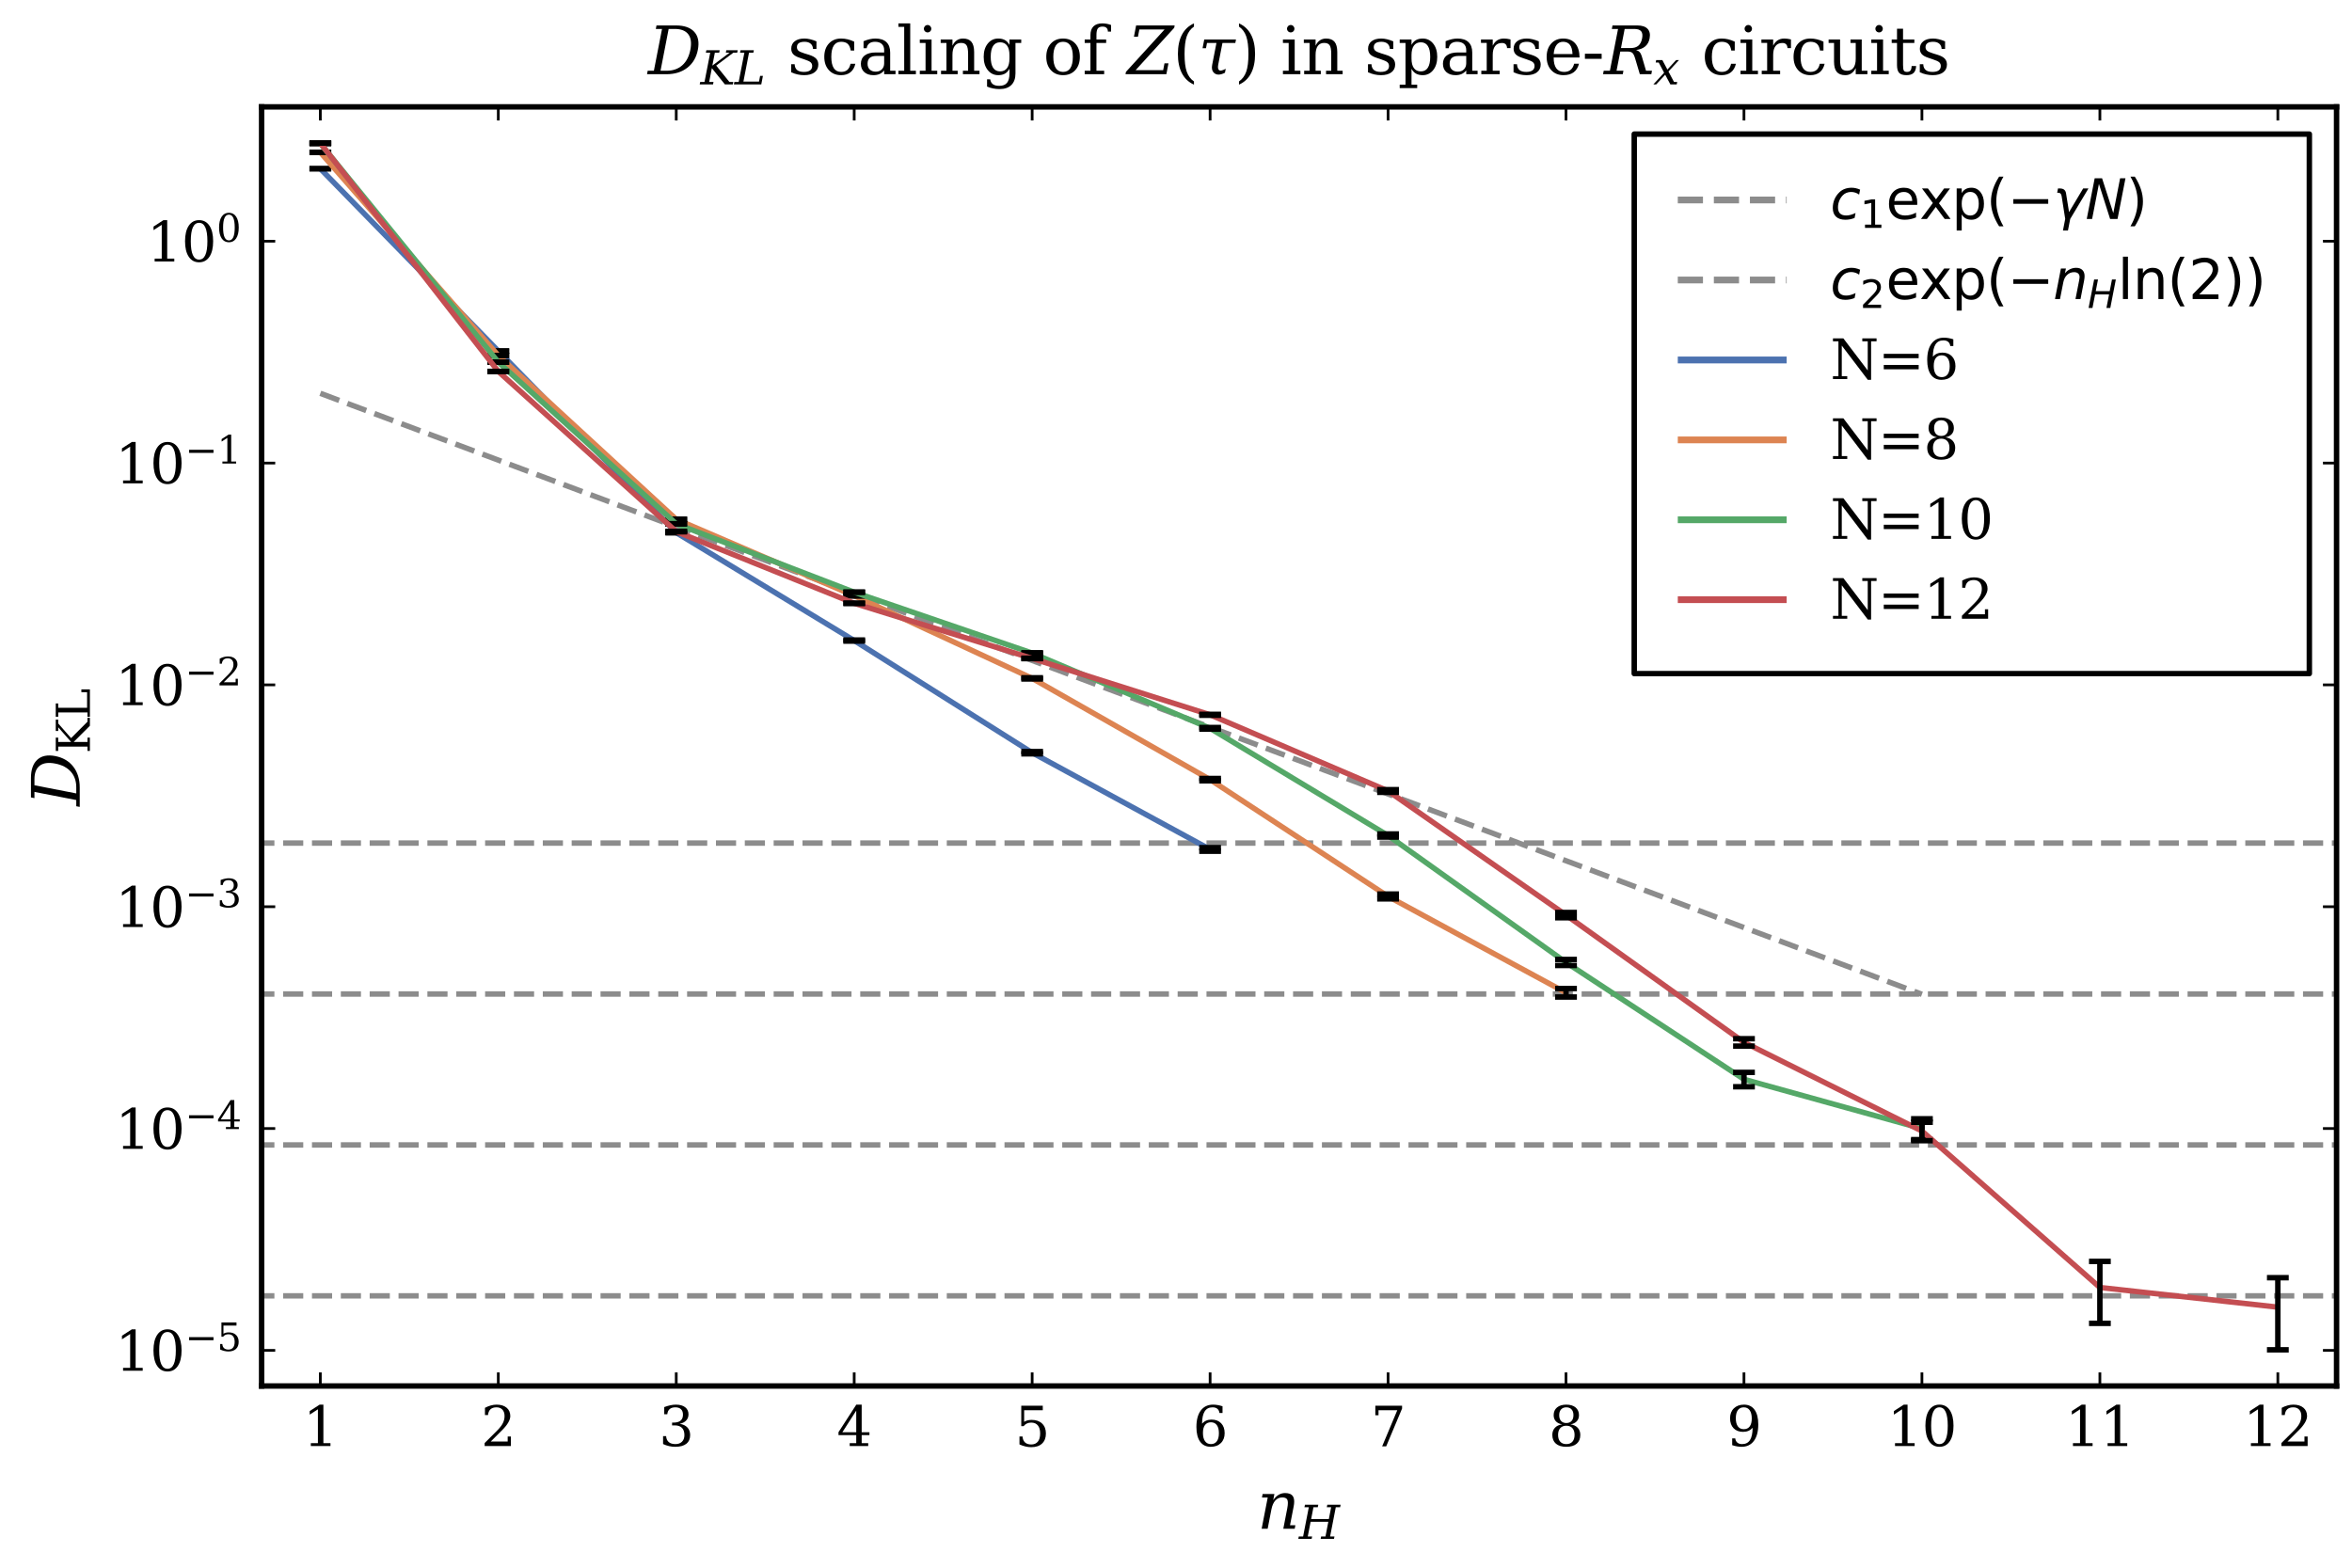 <?xml version="1.0" encoding="utf-8" standalone="no"?>
<!DOCTYPE svg PUBLIC "-//W3C//DTD SVG 1.1//EN"
  "http://www.w3.org/Graphics/SVG/1.1/DTD/svg11.dtd">
<svg xmlns:xlink="http://www.w3.org/1999/xlink" width="432pt" height="288pt" viewBox="0 0 432 288" xmlns="http://www.w3.org/2000/svg" version="1.1">
 <defs>
  <style type="text/css">*{stroke-linejoin: round; stroke-linecap: butt}</style>
 </defs>
 <g id="figure_1">
  <g id="patch_1">
   <path d="M 0 288 
L 432 288 
L 432 0 
L 0 0 
z
" style="fill: #ffffff"/>
  </g>
  <g id="axes_1">
   <g id="patch_2">
    <path d="M 48.051 254.625 
L 429.165 254.625 
L 429.165 19.635 
L 48.051 19.635 
z
" style="fill: #ffffff"/>
   </g>
   <g id="line2d_1">
    <path d="M -1 154.885 
L 433 154.885 
" clip-path="url(#pa122fdf946)" style="fill: none; stroke-dasharray: 3.7,1.6; stroke-dashoffset: 0; stroke: #8c8c8c"/>
   </g>
   <g id="line2d_2">
    <path d="M -1 182.611 
L 433 182.611 
" clip-path="url(#pa122fdf946)" style="fill: none; stroke-dasharray: 3.7,1.6; stroke-dashoffset: 0; stroke: #8c8c8c"/>
   </g>
   <g id="line2d_3">
    <path d="M -1 210.337 
L 433 210.337 
" clip-path="url(#pa122fdf946)" style="fill: none; stroke-dasharray: 3.7,1.6; stroke-dashoffset: 0; stroke: #8c8c8c"/>
   </g>
   <g id="line2d_4">
    <path d="M -1 238.062 
L 433 238.062 
" clip-path="url(#pa122fdf946)" style="fill: none; stroke-dasharray: 3.7,1.6; stroke-dashoffset: 0; stroke: #8c8c8c"/>
   </g>
   <g id="matplotlib.axis_1">
    <g id="xtick_1">
     <g id="line2d_5">
      <defs>
       <path id="mfaafde3a72" d="M 0 0 
L 0 -2.5 
" style="stroke: #000000; stroke-width: 0.5"/>
      </defs>
      <g>
       <use xlink:href="#mfaafde3a72" x="58.837" y="254.625" style="stroke: #000000; stroke-width: 0.5"/>
      </g>
     </g>
     <g id="line2d_6">
      <defs>
       <path id="m73dc2a4237" d="M 0 0 
L 0 2.5 
" style="stroke: #000000; stroke-width: 0.5"/>
      </defs>
      <g>
       <use xlink:href="#m73dc2a4237" x="58.837" y="19.635" style="stroke: #000000; stroke-width: 0.5"/>
      </g>
     </g>
     <g id="text_1">
      <!-- $1$ -->
      <g transform="translate(55.637 265.724) scale(0.1 -0.1)">
       <defs>
        <path id="DejaVuSerif-31" d="M 909 0 
L 909 331 
L 1722 331 
L 1722 4213 
L 781 3603 
L 781 4013 
L 1919 4750 
L 2350 4750 
L 2350 331 
L 3163 331 
L 3163 0 
L 909 0 
z
" transform="scale(0.016)"/>
       </defs>
       <use xlink:href="#DejaVuSerif-31" transform="translate(0 0.781)"/>
      </g>
     </g>
    </g>
    <g id="xtick_2">
     <g id="line2d_7">
      <g>
       <use xlink:href="#mfaafde3a72" x="91.523" y="254.625" style="stroke: #000000; stroke-width: 0.5"/>
      </g>
     </g>
     <g id="line2d_8">
      <g>
       <use xlink:href="#m73dc2a4237" x="91.523" y="19.635" style="stroke: #000000; stroke-width: 0.5"/>
      </g>
     </g>
     <g id="text_2">
      <!-- $2$ -->
      <g transform="translate(88.323 265.724) scale(0.1 -0.1)">
       <defs>
        <path id="DejaVuSerif-32" d="M 819 3553 
L 469 3553 
L 469 4384 
Q 803 4563 1142 4656 
Q 1481 4750 1806 4750 
Q 2534 4750 2956 4397 
Q 3378 4044 3378 3438 
Q 3378 2753 2422 1800 
Q 2347 1728 2309 1691 
L 1131 513 
L 3078 513 
L 3078 1088 
L 3444 1088 
L 3444 0 
L 434 0 
L 434 341 
L 1850 1753 
Q 2319 2222 2519 2614 
Q 2719 3006 2719 3438 
Q 2719 3909 2473 4175 
Q 2228 4441 1797 4441 
Q 1350 4441 1106 4219 
Q 863 3997 819 3553 
z
" transform="scale(0.016)"/>
       </defs>
       <use xlink:href="#DejaVuSerif-32" transform="translate(0 0.781)"/>
      </g>
     </g>
    </g>
    <g id="xtick_3">
     <g id="line2d_9">
      <g>
       <use xlink:href="#mfaafde3a72" x="124.208" y="254.625" style="stroke: #000000; stroke-width: 0.5"/>
      </g>
     </g>
     <g id="line2d_10">
      <g>
       <use xlink:href="#m73dc2a4237" x="124.208" y="19.635" style="stroke: #000000; stroke-width: 0.5"/>
      </g>
     </g>
     <g id="text_3">
      <!-- $3$ -->
      <g transform="translate(121.008 265.724) scale(0.1 -0.1)">
       <defs>
        <path id="DejaVuSerif-33" d="M 622 4469 
Q 988 4606 1323 4678 
Q 1659 4750 1953 4750 
Q 2638 4750 3022 4454 
Q 3406 4159 3406 3634 
Q 3406 3213 3140 2930 
Q 2875 2647 2388 2547 
Q 2963 2466 3280 2130 
Q 3597 1794 3597 1259 
Q 3597 606 3158 257 
Q 2719 -91 1894 -91 
Q 1528 -91 1179 -12 
Q 831 66 488 225 
L 488 1131 
L 838 1131 
Q 869 681 1141 450 
Q 1413 219 1906 219 
Q 2384 219 2661 495 
Q 2938 772 2938 1253 
Q 2938 1803 2653 2086 
Q 2369 2369 1819 2369 
L 1522 2369 
L 1522 2688 
L 1678 2688 
Q 2225 2688 2498 2914 
Q 2772 3141 2772 3597 
Q 2772 4006 2547 4223 
Q 2322 4441 1900 4441 
Q 1478 4441 1245 4241 
Q 1013 4041 972 3647 
L 622 3647 
L 622 4469 
z
" transform="scale(0.016)"/>
       </defs>
       <use xlink:href="#DejaVuSerif-33" transform="translate(0 0.781)"/>
      </g>
     </g>
    </g>
    <g id="xtick_4">
     <g id="line2d_11">
      <g>
       <use xlink:href="#mfaafde3a72" x="156.894" y="254.625" style="stroke: #000000; stroke-width: 0.5"/>
      </g>
     </g>
     <g id="line2d_12">
      <g>
       <use xlink:href="#m73dc2a4237" x="156.894" y="19.635" style="stroke: #000000; stroke-width: 0.5"/>
      </g>
     </g>
     <g id="text_4">
      <!-- $4$ -->
      <g transform="translate(153.694 265.724) scale(0.1 -0.1)">
       <defs>
        <path id="DejaVuSerif-34" d="M 2234 1581 
L 2234 4063 
L 641 1581 
L 2234 1581 
z
M 3609 0 
L 1484 0 
L 1484 331 
L 2234 331 
L 2234 1247 
L 197 1247 
L 197 1588 
L 2241 4750 
L 2859 4750 
L 2859 1581 
L 3750 1581 
L 3750 1247 
L 2859 1247 
L 2859 331 
L 3609 331 
L 3609 0 
z
" transform="scale(0.016)"/>
       </defs>
       <use xlink:href="#DejaVuSerif-34" transform="translate(0 0.781)"/>
      </g>
     </g>
    </g>
    <g id="xtick_5">
     <g id="line2d_13">
      <g>
       <use xlink:href="#mfaafde3a72" x="189.58" y="254.625" style="stroke: #000000; stroke-width: 0.5"/>
      </g>
     </g>
     <g id="line2d_14">
      <g>
       <use xlink:href="#m73dc2a4237" x="189.58" y="19.635" style="stroke: #000000; stroke-width: 0.5"/>
      </g>
     </g>
     <g id="text_5">
      <!-- $5$ -->
      <g transform="translate(186.38 265.724) scale(0.1 -0.1)">
       <defs>
        <path id="DejaVuSerif-35" d="M 3219 4666 
L 3219 4153 
L 1081 4153 
L 1081 2816 
Q 1244 2928 1461 2984 
Q 1678 3041 1947 3041 
Q 2703 3041 3140 2622 
Q 3578 2203 3578 1478 
Q 3578 738 3136 323 
Q 2694 -91 1894 -91 
Q 1572 -91 1234 -12 
Q 897 66 544 225 
L 544 1131 
L 897 1131 
Q 925 688 1179 453 
Q 1434 219 1894 219 
Q 2388 219 2653 544 
Q 2919 869 2919 1478 
Q 2919 2084 2655 2407 
Q 2391 2731 1894 2731 
Q 1613 2731 1398 2631 
Q 1184 2531 1019 2322 
L 750 2322 
L 750 4666 
L 3219 4666 
z
" transform="scale(0.016)"/>
       </defs>
       <use xlink:href="#DejaVuSerif-35" transform="translate(0 0.094)"/>
      </g>
     </g>
    </g>
    <g id="xtick_6">
     <g id="line2d_15">
      <g>
       <use xlink:href="#mfaafde3a72" x="222.265" y="254.625" style="stroke: #000000; stroke-width: 0.5"/>
      </g>
     </g>
     <g id="line2d_16">
      <g>
       <use xlink:href="#m73dc2a4237" x="222.265" y="19.635" style="stroke: #000000; stroke-width: 0.5"/>
      </g>
     </g>
     <g id="text_6">
      <!-- $6$ -->
      <g transform="translate(219.065 265.724) scale(0.1 -0.1)">
       <defs>
        <path id="DejaVuSerif-36" d="M 2094 219 
Q 2534 219 2771 542 
Q 3009 866 3009 1472 
Q 3009 2078 2771 2401 
Q 2534 2725 2094 2725 
Q 1647 2725 1412 2412 
Q 1178 2100 1178 1509 
Q 1178 888 1415 553 
Q 1653 219 2094 219 
z
M 1075 2569 
Q 1288 2803 1556 2918 
Q 1825 3034 2163 3034 
Q 2859 3034 3264 2615 
Q 3669 2197 3669 1472 
Q 3669 763 3233 336 
Q 2797 -91 2069 -91 
Q 1278 -91 853 498 
Q 428 1088 428 2181 
Q 428 3406 931 4078 
Q 1434 4750 2350 4750 
Q 2597 4750 2869 4703 
Q 3141 4656 3425 4563 
L 3425 3794 
L 3072 3794 
Q 3034 4109 2831 4275 
Q 2628 4441 2284 4441 
Q 1678 4441 1381 3981 
Q 1084 3522 1075 2569 
z
" transform="scale(0.016)"/>
       </defs>
       <use xlink:href="#DejaVuSerif-36" transform="translate(0 0.781)"/>
      </g>
     </g>
    </g>
    <g id="xtick_7">
     <g id="line2d_17">
      <g>
       <use xlink:href="#mfaafde3a72" x="254.951" y="254.625" style="stroke: #000000; stroke-width: 0.5"/>
      </g>
     </g>
     <g id="line2d_18">
      <g>
       <use xlink:href="#m73dc2a4237" x="254.951" y="19.635" style="stroke: #000000; stroke-width: 0.5"/>
      </g>
     </g>
     <g id="text_7">
      <!-- $7$ -->
      <g transform="translate(251.751 265.724) scale(0.1 -0.1)">
       <defs>
        <path id="DejaVuSerif-37" d="M 3609 4347 
L 1784 0 
L 1319 0 
L 3059 4153 
L 903 4153 
L 903 3578 
L 538 3578 
L 538 4666 
L 3609 4666 
L 3609 4347 
z
" transform="scale(0.016)"/>
       </defs>
       <use xlink:href="#DejaVuSerif-37" transform="translate(0 0.094)"/>
      </g>
     </g>
    </g>
    <g id="xtick_8">
     <g id="line2d_19">
      <g>
       <use xlink:href="#mfaafde3a72" x="287.636" y="254.625" style="stroke: #000000; stroke-width: 0.5"/>
      </g>
     </g>
     <g id="line2d_20">
      <g>
       <use xlink:href="#m73dc2a4237" x="287.636" y="19.635" style="stroke: #000000; stroke-width: 0.5"/>
      </g>
     </g>
     <g id="text_8">
      <!-- $8$ -->
      <g transform="translate(284.436 265.724) scale(0.1 -0.1)">
       <defs>
        <path id="DejaVuSerif-38" d="M 2981 1275 
Q 2981 1775 2732 2051 
Q 2484 2328 2034 2328 
Q 1584 2328 1336 2051 
Q 1088 1775 1088 1275 
Q 1088 772 1336 495 
Q 1584 219 2034 219 
Q 2484 219 2732 495 
Q 2981 772 2981 1275 
z
M 2853 3541 
Q 2853 3966 2637 4203 
Q 2422 4441 2034 4441 
Q 1650 4441 1433 4203 
Q 1216 3966 1216 3541 
Q 1216 3113 1433 2875 
Q 1650 2638 2034 2638 
Q 2422 2638 2637 2875 
Q 2853 3113 2853 3541 
z
M 2516 2484 
Q 3047 2413 3344 2092 
Q 3641 1772 3641 1275 
Q 3641 619 3225 264 
Q 2809 -91 2034 -91 
Q 1263 -91 845 264 
Q 428 619 428 1275 
Q 428 1772 725 2092 
Q 1022 2413 1556 2484 
Q 1084 2569 832 2842 
Q 581 3116 581 3541 
Q 581 4103 968 4426 
Q 1356 4750 2034 4750 
Q 2713 4750 3100 4426 
Q 3488 4103 3488 3541 
Q 3488 3116 3236 2842 
Q 2984 2569 2516 2484 
z
" transform="scale(0.016)"/>
       </defs>
       <use xlink:href="#DejaVuSerif-38" transform="translate(0 0.781)"/>
      </g>
     </g>
    </g>
    <g id="xtick_9">
     <g id="line2d_21">
      <g>
       <use xlink:href="#mfaafde3a72" x="320.322" y="254.625" style="stroke: #000000; stroke-width: 0.5"/>
      </g>
     </g>
     <g id="line2d_22">
      <g>
       <use xlink:href="#m73dc2a4237" x="320.322" y="19.635" style="stroke: #000000; stroke-width: 0.5"/>
      </g>
     </g>
     <g id="text_9">
      <!-- $9$ -->
      <g transform="translate(317.122 265.724) scale(0.1 -0.1)">
       <defs>
        <path id="DejaVuSerif-39" d="M 2994 2091 
Q 2784 1856 2512 1740 
Q 2241 1625 1900 1625 
Q 1206 1625 804 2044 
Q 403 2463 403 3188 
Q 403 3897 839 4323 
Q 1275 4750 2003 4750 
Q 2794 4750 3217 4161 
Q 3641 3572 3641 2478 
Q 3641 1253 3137 581 
Q 2634 -91 1722 -91 
Q 1475 -91 1203 -44 
Q 931 3 647 97 
L 647 872 
L 997 872 
Q 1038 556 1241 387 
Q 1444 219 1784 219 
Q 2391 219 2687 676 
Q 2984 1134 2994 2091 
z
M 1978 4441 
Q 1534 4441 1298 4117 
Q 1063 3794 1063 3188 
Q 1063 2581 1298 2256 
Q 1534 1931 1978 1931 
Q 2422 1931 2658 2245 
Q 2894 2559 2894 3150 
Q 2894 3772 2656 4106 
Q 2419 4441 1978 4441 
z
" transform="scale(0.016)"/>
       </defs>
       <use xlink:href="#DejaVuSerif-39" transform="translate(0 0.781)"/>
      </g>
     </g>
    </g>
    <g id="xtick_10">
     <g id="line2d_23">
      <g>
       <use xlink:href="#mfaafde3a72" x="353.008" y="254.625" style="stroke: #000000; stroke-width: 0.5"/>
      </g>
     </g>
     <g id="line2d_24">
      <g>
       <use xlink:href="#m73dc2a4237" x="353.008" y="19.635" style="stroke: #000000; stroke-width: 0.5"/>
      </g>
     </g>
     <g id="text_10">
      <!-- $10$ -->
      <g transform="translate(346.608 265.724) scale(0.1 -0.1)">
       <defs>
        <path id="DejaVuSerif-30" d="M 2034 219 
Q 2513 219 2750 744 
Q 2988 1269 2988 2328 
Q 2988 3391 2750 3916 
Q 2513 4441 2034 4441 
Q 1556 4441 1318 3916 
Q 1081 3391 1081 2328 
Q 1081 1269 1318 744 
Q 1556 219 2034 219 
z
M 2034 -91 
Q 1275 -91 848 546 
Q 422 1184 422 2328 
Q 422 3475 848 4112 
Q 1275 4750 2034 4750 
Q 2797 4750 3222 4112 
Q 3647 3475 3647 2328 
Q 3647 1184 3222 546 
Q 2797 -91 2034 -91 
z
" transform="scale(0.016)"/>
       </defs>
       <use xlink:href="#DejaVuSerif-31" transform="translate(0 0.781)"/>
       <use xlink:href="#DejaVuSerif-30" transform="translate(63.623 0.781)"/>
      </g>
     </g>
    </g>
    <g id="xtick_11">
     <g id="line2d_25">
      <g>
       <use xlink:href="#mfaafde3a72" x="385.693" y="254.625" style="stroke: #000000; stroke-width: 0.5"/>
      </g>
     </g>
     <g id="line2d_26">
      <g>
       <use xlink:href="#m73dc2a4237" x="385.693" y="19.635" style="stroke: #000000; stroke-width: 0.5"/>
      </g>
     </g>
     <g id="text_11">
      <!-- $11$ -->
      <g transform="translate(379.293 265.724) scale(0.1 -0.1)">
       <use xlink:href="#DejaVuSerif-31" transform="translate(0 0.781)"/>
       <use xlink:href="#DejaVuSerif-31" transform="translate(63.623 0.781)"/>
      </g>
     </g>
    </g>
    <g id="xtick_12">
     <g id="line2d_27">
      <g>
       <use xlink:href="#mfaafde3a72" x="418.379" y="254.625" style="stroke: #000000; stroke-width: 0.5"/>
      </g>
     </g>
     <g id="line2d_28">
      <g>
       <use xlink:href="#m73dc2a4237" x="418.379" y="19.635" style="stroke: #000000; stroke-width: 0.5"/>
      </g>
     </g>
     <g id="text_12">
      <!-- $12$ -->
      <g transform="translate(411.979 265.724) scale(0.1 -0.1)">
       <use xlink:href="#DejaVuSerif-31" transform="translate(0 0.781)"/>
       <use xlink:href="#DejaVuSerif-32" transform="translate(63.623 0.781)"/>
      </g>
     </g>
    </g>
    <g id="text_13">
     <!-- $n_H$ -->
     <g transform="translate(230.868 280.922) scale(0.12 -0.12)">
      <defs>
       <path id="DejaVuSerif-Italic-6e" d="M 450 0 
L 1031 2988 
L 481 2988 
L 544 3322 
L 1669 3322 
L 1556 2731 
Q 1781 3069 2068 3241 
Q 2356 3413 2694 3413 
Q 3244 3413 3444 3097 
Q 3563 2906 3563 2588 
Q 3563 2378 3509 2113 
L 3163 331 
L 3675 331 
L 3613 0 
L 2522 0 
L 2897 1931 
Q 2959 2253 2959 2469 
Q 2959 2659 2909 2769 
Q 2803 2994 2425 2994 
Q 2025 2994 1759 2701 
Q 1494 2409 1384 1850 
L 1025 0 
L 450 0 
z
" transform="scale(0.016)"/>
       <path id="DejaVuSerif-Italic-48" d="M -97 0 
L -34 331 
L 559 331 
L 1338 4331 
L 744 4331 
L 809 4666 
L 2631 4666 
L 2566 4331 
L 1972 4331 
L 1659 2719 
L 4078 2719 
L 4391 4331 
L 3797 4331 
L 3863 4666 
L 5684 4666 
L 5619 4331 
L 5025 4331 
L 4247 331 
L 4841 331 
L 4778 0 
L 2956 0 
L 3019 331 
L 3616 331 
L 4003 2338 
L 1584 2338 
L 1194 331 
L 1788 331 
L 1725 0 
L -97 0 
z
" transform="scale(0.016)"/>
      </defs>
      <use xlink:href="#DejaVuSerif-Italic-6e" transform="translate(0 0.672)"/>
      <use xlink:href="#DejaVuSerif-Italic-48" transform="translate(64.404 -14.9) scale(0.7)"/>
     </g>
    </g>
   </g>
   <g id="matplotlib.axis_2">
    <g id="ytick_1">
     <g id="line2d_29">
      <defs>
       <path id="m1b69f3e3e0" d="M 0 0 
L 2.5 0 
" style="stroke: #000000; stroke-width: 0.5"/>
      </defs>
      <g>
       <use xlink:href="#m1b69f3e3e0" x="48.051" y="44.314" style="stroke: #000000; stroke-width: 0.5"/>
      </g>
     </g>
     <g id="line2d_30">
      <defs>
       <path id="m8a3e0e862c" d="M 0 0 
L -2.5 0 
" style="stroke: #000000; stroke-width: 0.5"/>
      </defs>
      <g>
       <use xlink:href="#m8a3e0e862c" x="429.165" y="44.314" style="stroke: #000000; stroke-width: 0.5"/>
      </g>
     </g>
     <g id="text_14">
      <!-- $10^{0}$ -->
      <g transform="translate(26.951 48.113) scale(0.1 -0.1)">
       <use xlink:href="#DejaVuSerif-31" transform="translate(0 0.713)"/>
       <use xlink:href="#DejaVuSerif-30" transform="translate(63.623 0.713)"/>
       <use xlink:href="#DejaVuSerif-30" transform="translate(128.154 37.047) scale(0.7)"/>
      </g>
     </g>
    </g>
    <g id="ytick_2">
     <g id="line2d_31">
      <g>
       <use xlink:href="#m1b69f3e3e0" x="48.051" y="85.066" style="stroke: #000000; stroke-width: 0.5"/>
      </g>
     </g>
     <g id="line2d_32">
      <g>
       <use xlink:href="#m8a3e0e862c" x="429.165" y="85.066" style="stroke: #000000; stroke-width: 0.5"/>
      </g>
     </g>
     <g id="text_15">
      <!-- $10^{-1}$ -->
      <g transform="translate(21.151 88.865) scale(0.1 -0.1)">
       <defs>
        <path id="DejaVuSerif-2212" d="M 678 2259 
L 4684 2259 
L 4684 1753 
L 678 1753 
L 678 2259 
z
" transform="scale(0.016)"/>
       </defs>
       <use xlink:href="#DejaVuSerif-31" transform="translate(0 0.713)"/>
       <use xlink:href="#DejaVuSerif-30" transform="translate(63.623 0.713)"/>
       <use xlink:href="#DejaVuSerif-2212" transform="translate(128.154 37.047) scale(0.7)"/>
       <use xlink:href="#DejaVuSerif-31" transform="translate(186.807 37.047) scale(0.7)"/>
      </g>
     </g>
    </g>
    <g id="ytick_3">
     <g id="line2d_33">
      <g>
       <use xlink:href="#m1b69f3e3e0" x="48.051" y="125.818" style="stroke: #000000; stroke-width: 0.5"/>
      </g>
     </g>
     <g id="line2d_34">
      <g>
       <use xlink:href="#m8a3e0e862c" x="429.165" y="125.818" style="stroke: #000000; stroke-width: 0.5"/>
      </g>
     </g>
     <g id="text_16">
      <!-- $10^{-2}$ -->
      <g transform="translate(21.151 129.617) scale(0.1 -0.1)">
       <use xlink:href="#DejaVuSerif-31" transform="translate(0 0.713)"/>
       <use xlink:href="#DejaVuSerif-30" transform="translate(63.623 0.713)"/>
       <use xlink:href="#DejaVuSerif-2212" transform="translate(128.154 37.047) scale(0.7)"/>
       <use xlink:href="#DejaVuSerif-32" transform="translate(186.807 37.047) scale(0.7)"/>
      </g>
     </g>
    </g>
    <g id="ytick_4">
     <g id="line2d_35">
      <g>
       <use xlink:href="#m1b69f3e3e0" x="48.051" y="166.57" style="stroke: #000000; stroke-width: 0.5"/>
      </g>
     </g>
     <g id="line2d_36">
      <g>
       <use xlink:href="#m8a3e0e862c" x="429.165" y="166.57" style="stroke: #000000; stroke-width: 0.5"/>
      </g>
     </g>
     <g id="text_17">
      <!-- $10^{-3}$ -->
      <g transform="translate(21.151 170.369) scale(0.1 -0.1)">
       <use xlink:href="#DejaVuSerif-31" transform="translate(0 0.713)"/>
       <use xlink:href="#DejaVuSerif-30" transform="translate(63.623 0.713)"/>
       <use xlink:href="#DejaVuSerif-2212" transform="translate(128.154 37.047) scale(0.7)"/>
       <use xlink:href="#DejaVuSerif-33" transform="translate(186.807 37.047) scale(0.7)"/>
      </g>
     </g>
    </g>
    <g id="ytick_5">
     <g id="line2d_37">
      <g>
       <use xlink:href="#m1b69f3e3e0" x="48.051" y="207.322" style="stroke: #000000; stroke-width: 0.5"/>
      </g>
     </g>
     <g id="line2d_38">
      <g>
       <use xlink:href="#m8a3e0e862c" x="429.165" y="207.322" style="stroke: #000000; stroke-width: 0.5"/>
      </g>
     </g>
     <g id="text_18">
      <!-- $10^{-4}$ -->
      <g transform="translate(21.151 211.121) scale(0.1 -0.1)">
       <use xlink:href="#DejaVuSerif-31" transform="translate(0 0.713)"/>
       <use xlink:href="#DejaVuSerif-30" transform="translate(63.623 0.713)"/>
       <use xlink:href="#DejaVuSerif-2212" transform="translate(128.154 37.047) scale(0.7)"/>
       <use xlink:href="#DejaVuSerif-34" transform="translate(186.807 37.047) scale(0.7)"/>
      </g>
     </g>
    </g>
    <g id="ytick_6">
     <g id="line2d_39">
      <g>
       <use xlink:href="#m1b69f3e3e0" x="48.051" y="248.074" style="stroke: #000000; stroke-width: 0.5"/>
      </g>
     </g>
     <g id="line2d_40">
      <g>
       <use xlink:href="#m8a3e0e862c" x="429.165" y="248.074" style="stroke: #000000; stroke-width: 0.5"/>
      </g>
     </g>
     <g id="text_19">
      <!-- $10^{-5}$ -->
      <g transform="translate(21.151 251.873) scale(0.1 -0.1)">
       <use xlink:href="#DejaVuSerif-31" transform="translate(0 0.631)"/>
       <use xlink:href="#DejaVuSerif-30" transform="translate(63.623 0.631)"/>
       <use xlink:href="#DejaVuSerif-2212" transform="translate(128.154 36.966) scale(0.7)"/>
       <use xlink:href="#DejaVuSerif-35" transform="translate(186.807 36.966) scale(0.7)"/>
      </g>
     </g>
    </g>
    <g id="text_20">
     <!-- $D_{\text{KL}}$ -->
     <g transform="translate(14.655 148.05) rotate(-90) scale(0.12 -0.12)">
      <defs>
       <path id="DejaVuSerif-Italic-44" d="M 1194 331 
L 1775 331 
Q 2684 331 3271 850 
Q 3859 1369 4048 2337 
Q 4238 3306 3852 3818 
Q 3466 4331 2553 4331 
L 1972 4331 
L 1194 331 
z
M -97 0 
L -34 331 
L 559 331 
L 1338 4331 
L 744 4331 
L 809 4666 
L 2666 4666 
Q 3872 4666 4426 4050 
Q 4981 3434 4766 2338 
Q 4553 1238 3758 619 
Q 2963 0 1759 0 
L -97 0 
z
" transform="scale(0.016)"/>
       <path id="DejaVuSerif-4b" d="M 353 0 
L 353 331 
L 947 331 
L 947 4331 
L 353 4331 
L 353 4666 
L 2175 4666 
L 2175 4331 
L 1581 4331 
L 1581 2566 
L 3591 4331 
L 3084 4331 
L 3084 4666 
L 4634 4666 
L 4634 4331 
L 4109 4331 
L 2106 2572 
L 4347 331 
L 4878 331 
L 4878 0 
L 3794 0 
L 1581 2216 
L 1581 331 
L 2175 331 
L 2175 0 
L 353 0 
z
" transform="scale(0.016)"/>
       <path id="DejaVuSerif-4c" d="M 353 0 
L 353 331 
L 947 331 
L 947 4331 
L 353 4331 
L 353 4666 
L 2175 4666 
L 2175 4331 
L 1581 4331 
L 1581 384 
L 3713 384 
L 3713 1166 
L 4097 1166 
L 4097 0 
L 353 0 
z
" transform="scale(0.016)"/>
      </defs>
      <use xlink:href="#DejaVuSerif-Italic-44" transform="translate(0 0.094)"/>
      <use xlink:href="#DejaVuSerif-4b" transform="translate(80.176 -15.478) scale(0.7)"/>
      <use xlink:href="#DejaVuSerif-4c" transform="translate(132.471 -15.478) scale(0.7)"/>
     </g>
    </g>
   </g>
   <g id="line2d_41">
    <path d="M 58.837 72.256 
L 61.808 73.372 
L 64.78 74.487 
L 67.751 75.602 
L 70.723 76.717 
L 73.694 77.833 
L 76.665 78.948 
L 79.637 80.063 
L 82.608 81.178 
L 85.58 82.294 
L 88.551 83.409 
L 91.523 84.524 
L 94.494 85.639 
L 97.465 86.754 
L 100.437 87.87 
L 103.408 88.985 
L 106.38 90.1 
L 109.351 91.215 
L 112.323 92.331 
L 115.294 93.446 
L 118.265 94.561 
L 121.237 95.676 
L 124.208 96.792 
L 127.18 97.907 
L 130.151 99.022 
L 133.123 100.137 
L 136.094 101.252 
L 139.065 102.368 
L 142.037 103.483 
L 145.008 104.598 
L 147.98 105.713 
L 150.951 106.829 
L 153.922 107.944 
L 156.894 109.059 
L 159.865 110.174 
L 162.837 111.29 
L 165.808 112.405 
L 168.78 113.52 
L 171.751 114.635 
L 174.722 115.75 
L 177.694 116.866 
L 180.665 117.981 
L 183.637 119.096 
L 186.608 120.211 
L 189.58 121.327 
L 192.551 122.442 
L 195.522 123.557 
L 198.494 124.672 
L 201.465 125.788 
L 204.437 126.903 
L 207.408 128.018 
L 210.38 129.133 
L 213.351 130.248 
L 216.322 131.364 
L 219.294 132.479 
L 222.265 133.594 
L 225.237 134.709 
L 228.208 135.825 
L 231.179 136.94 
L 234.151 138.055 
L 237.122 139.17 
L 240.094 140.286 
L 243.065 141.401 
L 246.037 142.516 
L 249.008 143.631 
L 251.979 144.746 
L 254.951 145.862 
L 257.922 146.977 
L 260.894 148.092 
L 263.865 149.207 
L 266.837 150.323 
L 269.808 151.438 
L 272.779 152.553 
L 275.751 153.668 
L 278.722 154.784 
L 281.694 155.899 
L 284.665 157.014 
L 287.636 158.129 
L 290.608 159.244 
L 293.579 160.36 
L 296.551 161.475 
L 299.522 162.59 
L 302.494 163.705 
L 305.465 164.821 
L 308.436 165.936 
L 311.408 167.051 
L 314.379 168.166 
L 317.351 169.282 
L 320.322 170.397 
L 323.294 171.512 
L 326.265 172.627 
L 329.236 173.742 
L 332.208 174.858 
L 335.179 175.973 
L 338.151 177.088 
L 341.122 178.203 
L 344.094 179.319 
L 347.065 180.434 
L 350.036 181.549 
L 353.008 182.664 
" clip-path="url(#pa122fdf946)" style="fill: none; stroke-dasharray: 3.7,1.6; stroke-dashoffset: 0; stroke: #8c8c8c"/>
   </g>
   <g id="patch_3">
    <path d="M 48.051 254.625 
L 48.051 19.635 
" style="fill: none; stroke: #000000; stroke-linejoin: miter; stroke-linecap: square"/>
   </g>
   <g id="patch_4">
    <path d="M 429.165 254.625 
L 429.165 19.635 
" style="fill: none; stroke: #000000; stroke-linejoin: miter; stroke-linecap: square"/>
   </g>
   <g id="patch_5">
    <path d="M 48.051 254.625 
L 429.165 254.625 
" style="fill: none; stroke: #000000; stroke-linejoin: miter; stroke-linecap: square"/>
   </g>
   <g id="patch_6">
    <path d="M 48.051 19.635 
L 429.165 19.635 
" style="fill: none; stroke: #000000; stroke-linejoin: miter; stroke-linecap: square"/>
   </g>
   <g id="line2d_42">
    <path d="M 58.837 30.996 
L 91.523 64.484 
L 124.208 97.859 
L 156.894 117.675 
L 189.58 138.278 
L 222.265 156.043 
" clip-path="url(#pa122fdf946)" style="fill: none; stroke: #4c72b0"/>
   </g>
   <g id="line2d_43">
    <path d="M 58.837 30.997 
L 58.837 30.996 
" clip-path="url(#pa122fdf946)" style="fill: none; stroke: #000000"/>
   </g>
   <g id="line2d_44">
    <path d="M 91.523 64.49 
L 91.523 64.478 
" clip-path="url(#pa122fdf946)" style="fill: none; stroke: #000000"/>
   </g>
   <g id="line2d_45">
    <path d="M 124.208 97.897 
L 124.208 97.822 
" clip-path="url(#pa122fdf946)" style="fill: none; stroke: #000000"/>
   </g>
   <g id="line2d_46">
    <path d="M 156.894 117.77 
L 156.894 117.58 
" clip-path="url(#pa122fdf946)" style="fill: none; stroke: #000000"/>
   </g>
   <g id="line2d_47">
    <path d="M 189.58 138.485 
L 189.58 138.074 
" clip-path="url(#pa122fdf946)" style="fill: none; stroke: #000000"/>
   </g>
   <g id="line2d_48">
    <path d="M 222.265 156.374 
L 222.265 155.719 
" clip-path="url(#pa122fdf946)" style="fill: none; stroke: #000000"/>
   </g>
   <g id="text_21">
    <!-- $D_{KL}$ scaling of $Z(\tau)$ in sparse-$R_x$ circuits -->
    <g transform="translate(119.028 13.635) scale(0.12 -0.12)">
     <defs>
      <path id="DejaVuSerif-Italic-4b" d="M -97 0 
L -34 331 
L 559 331 
L 1338 4331 
L 744 4331 
L 809 4666 
L 2631 4666 
L 2566 4331 
L 1972 4331 
L 1628 2566 
L 3981 4331 
L 3475 4331 
L 3541 4666 
L 5091 4666 
L 5025 4331 
L 4500 4331 
L 2156 2572 
L 3959 331 
L 4491 331 
L 4428 0 
L 3344 0 
L 1563 2216 
L 1194 331 
L 1788 331 
L 1725 0 
L -97 0 
z
" transform="scale(0.016)"/>
      <path id="DejaVuSerif-Italic-4c" d="M -97 0 
L -34 331 
L 559 331 
L 1338 4331 
L 744 4331 
L 809 4666 
L 2631 4666 
L 2566 4331 
L 1972 4331 
L 1206 384 
L 3338 384 
L 3488 1166 
L 3872 1166 
L 3647 0 
L -97 0 
z
" transform="scale(0.016)"/>
      <path id="DejaVuSerif-20" transform="scale(0.016)"/>
      <path id="DejaVuSerif-73" d="M 359 184 
L 359 959 
L 691 959 
Q 703 588 923 403 
Q 1144 219 1575 219 
Q 1963 219 2166 364 
Q 2369 509 2369 788 
Q 2369 1006 2220 1140 
Q 2072 1275 1594 1428 
L 1178 1569 
Q 750 1706 558 1912 
Q 366 2119 366 2438 
Q 366 2894 700 3153 
Q 1034 3413 1625 3413 
Q 1888 3413 2178 3344 
Q 2469 3275 2778 3144 
L 2778 2419 
L 2447 2419 
Q 2434 2741 2221 2922 
Q 2009 3103 1644 3103 
Q 1281 3103 1095 2975 
Q 909 2847 909 2591 
Q 909 2381 1050 2254 
Q 1191 2128 1613 1997 
L 2069 1856 
Q 2541 1709 2748 1489 
Q 2956 1269 2956 922 
Q 2956 450 2595 179 
Q 2234 -91 1600 -91 
Q 1278 -91 972 -22 
Q 666 47 359 184 
z
" transform="scale(0.016)"/>
      <path id="DejaVuSerif-63" d="M 3291 997 
Q 3169 466 2822 187 
Q 2475 -91 1925 -91 
Q 1200 -91 759 389 
Q 319 869 319 1663 
Q 319 2459 759 2936 
Q 1200 3413 1925 3413 
Q 2241 3413 2553 3339 
Q 2866 3266 3181 3116 
L 3181 2266 
L 2847 2266 
Q 2781 2703 2561 2903 
Q 2341 3103 1931 3103 
Q 1466 3103 1228 2742 
Q 991 2381 991 1663 
Q 991 944 1227 581 
Q 1463 219 1931 219 
Q 2303 219 2525 412 
Q 2747 606 2828 997 
L 3291 997 
z
" transform="scale(0.016)"/>
      <path id="DejaVuSerif-61" d="M 2547 1044 
L 2547 1747 
L 1806 1747 
Q 1378 1747 1168 1562 
Q 959 1378 959 997 
Q 959 650 1171 447 
Q 1384 244 1747 244 
Q 2106 244 2326 466 
Q 2547 688 2547 1044 
z
M 3122 2075 
L 3122 331 
L 3634 331 
L 3634 0 
L 2547 0 
L 2547 359 
Q 2356 128 2106 18 
Q 1856 -91 1522 -91 
Q 969 -91 644 203 
Q 319 497 319 997 
Q 319 1513 691 1797 
Q 1063 2081 1741 2081 
L 2547 2081 
L 2547 2309 
Q 2547 2688 2317 2895 
Q 2088 3103 1672 3103 
Q 1328 3103 1125 2947 
Q 922 2791 872 2484 
L 575 2484 
L 575 3156 
Q 875 3284 1158 3348 
Q 1441 3413 1709 3413 
Q 2400 3413 2761 3070 
Q 3122 2728 3122 2075 
z
" transform="scale(0.016)"/>
      <path id="DejaVuSerif-6c" d="M 1313 331 
L 1856 331 
L 1856 0 
L 184 0 
L 184 331 
L 738 331 
L 738 4531 
L 184 4531 
L 184 4863 
L 1313 4863 
L 1313 331 
z
" transform="scale(0.016)"/>
      <path id="DejaVuSerif-69" d="M 622 4353 
Q 622 4497 726 4603 
Q 831 4709 978 4709 
Q 1122 4709 1226 4603 
Q 1331 4497 1331 4353 
Q 1331 4206 1228 4103 
Q 1125 4000 978 4000 
Q 831 4000 726 4103 
Q 622 4206 622 4353 
z
M 1356 331 
L 1900 331 
L 1900 0 
L 231 0 
L 231 331 
L 781 331 
L 781 2988 
L 231 2988 
L 231 3322 
L 1356 3322 
L 1356 331 
z
" transform="scale(0.016)"/>
      <path id="DejaVuSerif-6e" d="M 263 0 
L 263 331 
L 781 331 
L 781 2988 
L 231 2988 
L 231 3322 
L 1356 3322 
L 1356 2731 
Q 1516 3069 1770 3241 
Q 2025 3413 2363 3413 
Q 2913 3413 3172 3097 
Q 3431 2781 3431 2113 
L 3431 331 
L 3944 331 
L 3944 0 
L 2356 0 
L 2356 331 
L 2853 331 
L 2853 1931 
Q 2853 2541 2703 2767 
Q 2553 2994 2175 2994 
Q 1775 2994 1565 2701 
Q 1356 2409 1356 1850 
L 1356 331 
L 1856 331 
L 1856 0 
L 263 0 
z
" transform="scale(0.016)"/>
      <path id="DejaVuSerif-67" d="M 3359 2988 
L 3359 72 
Q 3359 -644 2965 -1033 
Q 2572 -1422 1844 -1422 
Q 1516 -1422 1216 -1362 
Q 916 -1303 641 -1184 
L 641 -488 
L 941 -488 
Q 997 -813 1206 -963 
Q 1416 -1113 1806 -1113 
Q 2313 -1113 2548 -827 
Q 2784 -541 2784 72 
L 2784 519 
Q 2616 206 2355 57 
Q 2094 -91 1709 -91 
Q 1097 -91 708 395 
Q 319 881 319 1663 
Q 319 2444 706 2928 
Q 1094 3413 1709 3413 
Q 2094 3413 2355 3264 
Q 2616 3116 2784 2803 
L 2784 3322 
L 3909 3322 
L 3909 2988 
L 3359 2988 
z
M 2784 1825 
Q 2784 2422 2554 2737 
Q 2325 3053 1888 3053 
Q 1444 3053 1217 2703 
Q 991 2353 991 1663 
Q 991 975 1217 622 
Q 1444 269 1888 269 
Q 2325 269 2554 583 
Q 2784 897 2784 1497 
L 2784 1825 
z
" transform="scale(0.016)"/>
      <path id="DejaVuSerif-6f" d="M 1925 219 
Q 2388 219 2623 584 
Q 2859 950 2859 1663 
Q 2859 2375 2623 2739 
Q 2388 3103 1925 3103 
Q 1463 3103 1227 2739 
Q 991 2375 991 1663 
Q 991 950 1228 584 
Q 1466 219 1925 219 
z
M 1925 -91 
Q 1200 -91 759 389 
Q 319 869 319 1663 
Q 319 2456 758 2934 
Q 1197 3413 1925 3413 
Q 2653 3413 3092 2934 
Q 3531 2456 3531 1663 
Q 3531 869 3092 389 
Q 2653 -91 1925 -91 
z
" transform="scale(0.016)"/>
      <path id="DejaVuSerif-66" d="M 2753 4078 
L 2450 4078 
Q 2447 4313 2317 4434 
Q 2188 4556 1941 4556 
Q 1619 4556 1487 4379 
Q 1356 4203 1356 3750 
L 1356 3322 
L 2284 3322 
L 2284 2988 
L 1356 2988 
L 1356 331 
L 2094 331 
L 2094 0 
L 231 0 
L 231 331 
L 781 331 
L 781 2988 
L 231 2988 
L 231 3322 
L 781 3322 
L 781 3738 
Q 781 4294 1070 4578 
Q 1359 4863 1919 4863 
Q 2128 4863 2337 4825 
Q 2547 4788 2753 4709 
L 2753 4078 
z
" transform="scale(0.016)"/>
      <path id="DejaVuSerif-Italic-5a" d="M -166 0 
L -122 225 
L 3572 4281 
L 1159 4281 
L 1025 3584 
L 641 3584 
L 850 4666 
L 4538 4666 
L 4494 4441 
L 800 384 
L 3438 384 
L 3563 1038 
L 3944 1038 
L 3744 0 
L -166 0 
z
" transform="scale(0.016)"/>
      <path id="DejaVuSerif-28" d="M 2041 -997 
Q 1281 -656 893 83 
Q 506 822 506 1931 
Q 506 3044 893 3783 
Q 1281 4522 2041 4863 
L 2041 4556 
Q 1559 4225 1350 3623 
Q 1141 3022 1141 1931 
Q 1141 844 1350 242 
Q 1559 -359 2041 -691 
L 2041 -997 
z
" transform="scale(0.016)"/>
      <path id="DejaVuSerif-Italic-3c4" d="M 2328 2988 
L 1922 906 
Q 1838 469 2047 363 
Q 2203 284 2641 519 
L 2569 141 
Q 1859 -225 1491 156 
Q 1247 406 1347 906 
L 1753 2988 
L 850 2988 
L 753 2488 
L 425 2488 
L 588 3322 
L 3625 3322 
L 3559 2988 
L 2328 2988 
z
" transform="scale(0.016)"/>
      <path id="DejaVuSerif-29" d="M 453 -997 
L 453 -691 
Q 934 -359 1145 242 
Q 1356 844 1356 1931 
Q 1356 3022 1145 3623 
Q 934 4225 453 4556 
L 453 4863 
Q 1216 4522 1603 3783 
Q 1991 3044 1991 1931 
Q 1991 822 1603 83 
Q 1216 -656 453 -997 
z
" transform="scale(0.016)"/>
      <path id="DejaVuSerif-70" d="M 1313 1825 
L 1313 1497 
Q 1313 897 1542 583 
Q 1772 269 2209 269 
Q 2650 269 2876 622 
Q 3103 975 3103 1663 
Q 3103 2353 2876 2703 
Q 2650 3053 2209 3053 
Q 1772 3053 1542 2737 
Q 1313 2422 1313 1825 
z
M 738 2988 
L 184 2988 
L 184 3322 
L 1313 3322 
L 1313 2803 
Q 1481 3116 1742 3264 
Q 2003 3413 2388 3413 
Q 3000 3413 3387 2928 
Q 3775 2444 3775 1663 
Q 3775 881 3387 395 
Q 3000 -91 2388 -91 
Q 2003 -91 1742 57 
Q 1481 206 1313 519 
L 1313 -997 
L 1856 -997 
L 1856 -1331 
L 184 -1331 
L 184 -997 
L 738 -997 
L 738 2988 
z
" transform="scale(0.016)"/>
      <path id="DejaVuSerif-72" d="M 3059 3328 
L 3059 2497 
L 2728 2497 
Q 2713 2744 2591 2866 
Q 2469 2988 2234 2988 
Q 1809 2988 1582 2694 
Q 1356 2400 1356 1850 
L 1356 331 
L 2022 331 
L 2022 0 
L 263 0 
L 263 331 
L 781 331 
L 781 2994 
L 231 2994 
L 231 3322 
L 1356 3322 
L 1356 2731 
Q 1525 3078 1790 3245 
Q 2056 3413 2438 3413 
Q 2578 3413 2733 3391 
Q 2888 3369 3059 3328 
z
" transform="scale(0.016)"/>
      <path id="DejaVuSerif-65" d="M 3469 1600 
L 991 1600 
L 991 1575 
Q 991 903 1244 561 
Q 1497 219 1991 219 
Q 2369 219 2611 417 
Q 2853 616 2950 1006 
L 3413 1006 
Q 3275 459 2904 184 
Q 2534 -91 1931 -91 
Q 1203 -91 761 389 
Q 319 869 319 1663 
Q 319 2450 753 2931 
Q 1188 3413 1894 3413 
Q 2647 3413 3050 2948 
Q 3453 2484 3469 1600 
z
M 2791 1931 
Q 2772 2513 2545 2808 
Q 2319 3103 1894 3103 
Q 1497 3103 1269 2806 
Q 1041 2509 991 1931 
L 2791 1931 
z
" transform="scale(0.016)"/>
      <path id="DejaVuSerif-2d" d="M 281 1959 
L 1881 1959 
L 1881 1472 
L 281 1472 
L 281 1959 
z
" transform="scale(0.016)"/>
      <path id="DejaVuSerif-Italic-52" d="M 3066 2316 
Q 3272 2256 3403 2114 
Q 3534 1972 3609 1716 
L 4016 331 
L 4584 331 
L 4522 0 
L 3422 0 
L 2981 1484 
Q 2856 1916 2706 2042 
Q 2556 2169 2250 2169 
L 1553 2169 
L 1194 331 
L 1853 331 
L 1791 0 
L -97 0 
L -34 331 
L 559 331 
L 1338 4331 
L 744 4331 
L 809 4666 
L 3175 4666 
Q 3856 4666 4164 4341 
Q 4472 4016 4356 3419 
Q 4263 2938 3938 2661 
Q 3613 2384 3066 2316 
z
M 1619 2503 
L 2541 2503 
Q 3013 2503 3280 2726 
Q 3547 2950 3639 3419 
Q 3731 3888 3548 4109 
Q 3366 4331 2894 4331 
L 1972 4331 
L 1619 2503 
z
" transform="scale(0.016)"/>
      <path id="DejaVuSerif-Italic-78" d="M 409 0 
L 19 0 
L 1484 1594 
L 747 2988 
L 338 2988 
L 400 3322 
L 1244 3322 
L 1934 2028 
L 3125 3322 
L 3516 3322 
L 2078 1759 
L 2838 331 
L 3272 331 
L 3209 0 
L 2338 0 
L 1631 1325 
L 409 0 
z
" transform="scale(0.016)"/>
      <path id="DejaVuSerif-75" d="M 2266 3322 
L 3341 3322 
L 3341 331 
L 3884 331 
L 3884 0 
L 2766 0 
L 2766 588 
Q 2606 256 2353 82 
Q 2100 -91 1766 -91 
Q 1213 -91 952 223 
Q 691 538 691 1209 
L 691 2988 
L 172 2988 
L 172 3322 
L 1269 3322 
L 1269 1388 
Q 1269 781 1417 556 
Q 1566 331 1947 331 
Q 2347 331 2556 625 
Q 2766 919 2766 1478 
L 2766 2988 
L 2266 2988 
L 2266 3322 
z
" transform="scale(0.016)"/>
      <path id="DejaVuSerif-74" d="M 691 2988 
L 184 2988 
L 184 3322 
L 691 3322 
L 691 4353 
L 1269 4353 
L 1269 3322 
L 2350 3322 
L 2350 2988 
L 1269 2988 
L 1269 878 
Q 1269 456 1350 337 
Q 1431 219 1650 219 
Q 1875 219 1978 351 
Q 2081 484 2088 781 
L 2522 781 
Q 2497 328 2275 118 
Q 2053 -91 1600 -91 
Q 1103 -91 897 129 
Q 691 350 691 878 
L 691 2988 
z
" transform="scale(0.016)"/>
     </defs>
     <use xlink:href="#DejaVuSerif-Italic-44" transform="translate(0 0.016)"/>
     <use xlink:href="#DejaVuSerif-Italic-4b" transform="translate(80.176 -15.556) scale(0.7)"/>
     <use xlink:href="#DejaVuSerif-Italic-4c" transform="translate(132.471 -15.556) scale(0.7)"/>
     <use xlink:href="#DejaVuSerif-20" transform="translate(181.55 0.016)"/>
     <use xlink:href="#DejaVuSerif-73" transform="translate(213.338 0.016)"/>
     <use xlink:href="#DejaVuSerif-63" transform="translate(264.656 0.016)"/>
     <use xlink:href="#DejaVuSerif-61" transform="translate(320.662 0.016)"/>
     <use xlink:href="#DejaVuSerif-6c" transform="translate(380.281 0.016)"/>
     <use xlink:href="#DejaVuSerif-69" transform="translate(412.263 0.016)"/>
     <use xlink:href="#DejaVuSerif-6e" transform="translate(444.246 0.016)"/>
     <use xlink:href="#DejaVuSerif-67" transform="translate(508.65 0.016)"/>
     <use xlink:href="#DejaVuSerif-20" transform="translate(572.664 0.016)"/>
     <use xlink:href="#DejaVuSerif-6f" transform="translate(604.451 0.016)"/>
     <use xlink:href="#DejaVuSerif-66" transform="translate(664.656 0.016)"/>
     <use xlink:href="#DejaVuSerif-20" transform="translate(701.668 0.016)"/>
     <use xlink:href="#DejaVuSerif-Italic-5a" transform="translate(733.455 0.016)"/>
     <use xlink:href="#DejaVuSerif-28" transform="translate(802.937 0.016)"/>
     <use xlink:href="#DejaVuSerif-Italic-3c4" transform="translate(841.951 0.016)"/>
     <use xlink:href="#DejaVuSerif-29" transform="translate(897.273 0.016)"/>
     <use xlink:href="#DejaVuSerif-20" transform="translate(936.287 0.016)"/>
     <use xlink:href="#DejaVuSerif-69" transform="translate(968.074 0.016)"/>
     <use xlink:href="#DejaVuSerif-6e" transform="translate(1000.056 0.016)"/>
     <use xlink:href="#DejaVuSerif-20" transform="translate(1064.461 0.016)"/>
     <use xlink:href="#DejaVuSerif-73" transform="translate(1096.248 0.016)"/>
     <use xlink:href="#DejaVuSerif-70" transform="translate(1147.566 0.016)"/>
     <use xlink:href="#DejaVuSerif-61" transform="translate(1211.58 0.016)"/>
     <use xlink:href="#DejaVuSerif-72" transform="translate(1271.199 0.016)"/>
     <use xlink:href="#DejaVuSerif-73" transform="translate(1319.002 0.016)"/>
     <use xlink:href="#DejaVuSerif-65" transform="translate(1370.32 0.016)"/>
     <use xlink:href="#DejaVuSerif-2d" transform="translate(1429.5 0.016)"/>
     <use xlink:href="#DejaVuSerif-Italic-52" transform="translate(1463.289 0.016)"/>
     <use xlink:href="#DejaVuSerif-Italic-78" transform="translate(1538.582 -15.556) scale(0.7)"/>
     <use xlink:href="#DejaVuSerif-20" transform="translate(1580.654 0.016)"/>
     <use xlink:href="#DejaVuSerif-63" transform="translate(1612.442 0.016)"/>
     <use xlink:href="#DejaVuSerif-69" transform="translate(1668.447 0.016)"/>
     <use xlink:href="#DejaVuSerif-72" transform="translate(1700.43 0.016)"/>
     <use xlink:href="#DejaVuSerif-63" transform="translate(1748.233 0.016)"/>
     <use xlink:href="#DejaVuSerif-75" transform="translate(1804.238 0.016)"/>
     <use xlink:href="#DejaVuSerif-69" transform="translate(1868.643 0.016)"/>
     <use xlink:href="#DejaVuSerif-74" transform="translate(1900.625 0.016)"/>
     <use xlink:href="#DejaVuSerif-73" transform="translate(1940.811 0.016)"/>
    </g>
   </g>
   <g id="PathCollection_1">
    <defs>
     <path id="ma3af910876" d="M 2 0 
L -2 -0 
" style="stroke: #000000"/>
    </defs>
    <g clip-path="url(#pa122fdf946)">
     <use xlink:href="#ma3af910876" x="58.837" y="30.997" style="stroke: #000000"/>
     <use xlink:href="#ma3af910876" x="58.837" y="30.996" style="stroke: #000000"/>
    </g>
   </g>
   <g id="PathCollection_2">
    <g clip-path="url(#pa122fdf946)">
     <use xlink:href="#ma3af910876" x="91.523" y="64.49" style="stroke: #000000"/>
     <use xlink:href="#ma3af910876" x="91.523" y="64.478" style="stroke: #000000"/>
    </g>
   </g>
   <g id="PathCollection_3">
    <g clip-path="url(#pa122fdf946)">
     <use xlink:href="#ma3af910876" x="124.208" y="97.897" style="stroke: #000000"/>
     <use xlink:href="#ma3af910876" x="124.208" y="97.822" style="stroke: #000000"/>
    </g>
   </g>
   <g id="PathCollection_4">
    <g clip-path="url(#pa122fdf946)">
     <use xlink:href="#ma3af910876" x="156.894" y="117.77" style="stroke: #000000"/>
     <use xlink:href="#ma3af910876" x="156.894" y="117.58" style="stroke: #000000"/>
    </g>
   </g>
   <g id="PathCollection_5">
    <g clip-path="url(#pa122fdf946)">
     <use xlink:href="#ma3af910876" x="189.58" y="138.485" style="stroke: #000000"/>
     <use xlink:href="#ma3af910876" x="189.58" y="138.074" style="stroke: #000000"/>
    </g>
   </g>
   <g id="PathCollection_6">
    <g clip-path="url(#pa122fdf946)">
     <use xlink:href="#ma3af910876" x="222.265" y="156.374" style="stroke: #000000"/>
     <use xlink:href="#ma3af910876" x="222.265" y="155.719" style="stroke: #000000"/>
    </g>
   </g>
   <g id="line2d_49">
    <path d="M 58.837 27.986 
L 91.523 65.308 
L 124.208 95.404 
L 156.894 109.447 
L 189.58 124.623 
L 222.265 143.224 
L 254.951 164.68 
L 287.636 182.37 
" clip-path="url(#pa122fdf946)" style="fill: none; stroke: #dd8452"/>
   </g>
   <g id="line2d_50">
    <path d="M 58.837 27.986 
L 58.837 27.985 
" clip-path="url(#pa122fdf946)" style="fill: none; stroke: #000000"/>
   </g>
   <g id="line2d_51">
    <path d="M 91.523 65.314 
L 91.523 65.303 
" clip-path="url(#pa122fdf946)" style="fill: none; stroke: #000000"/>
   </g>
   <g id="line2d_52">
    <path d="M 124.208 95.428 
L 124.208 95.38 
" clip-path="url(#pa122fdf946)" style="fill: none; stroke: #000000"/>
   </g>
   <g id="line2d_53">
    <path d="M 156.894 109.499 
L 156.894 109.396 
" clip-path="url(#pa122fdf946)" style="fill: none; stroke: #000000"/>
   </g>
   <g id="line2d_54">
    <path d="M 189.58 124.731 
L 189.58 124.516 
" clip-path="url(#pa122fdf946)" style="fill: none; stroke: #000000"/>
   </g>
   <g id="line2d_55">
    <path d="M 222.265 143.437 
L 222.265 143.013 
" clip-path="url(#pa122fdf946)" style="fill: none; stroke: #000000"/>
   </g>
   <g id="line2d_56">
    <path d="M 254.951 165.129 
L 254.951 164.243 
" clip-path="url(#pa122fdf946)" style="fill: none; stroke: #000000"/>
   </g>
   <g id="line2d_57">
    <path d="M 287.636 183.164 
L 287.636 181.609 
" clip-path="url(#pa122fdf946)" style="fill: none; stroke: #000000"/>
   </g>
   <g id="PathCollection_7">
    <g clip-path="url(#pa122fdf946)">
     <use xlink:href="#ma3af910876" x="58.837" y="27.986" style="stroke: #000000"/>
     <use xlink:href="#ma3af910876" x="58.837" y="27.985" style="stroke: #000000"/>
    </g>
   </g>
   <g id="PathCollection_8">
    <g clip-path="url(#pa122fdf946)">
     <use xlink:href="#ma3af910876" x="91.523" y="65.314" style="stroke: #000000"/>
     <use xlink:href="#ma3af910876" x="91.523" y="65.303" style="stroke: #000000"/>
    </g>
   </g>
   <g id="PathCollection_9">
    <g clip-path="url(#pa122fdf946)">
     <use xlink:href="#ma3af910876" x="124.208" y="95.428" style="stroke: #000000"/>
     <use xlink:href="#ma3af910876" x="124.208" y="95.38" style="stroke: #000000"/>
    </g>
   </g>
   <g id="PathCollection_10">
    <g clip-path="url(#pa122fdf946)">
     <use xlink:href="#ma3af910876" x="156.894" y="109.499" style="stroke: #000000"/>
     <use xlink:href="#ma3af910876" x="156.894" y="109.396" style="stroke: #000000"/>
    </g>
   </g>
   <g id="PathCollection_11">
    <g clip-path="url(#pa122fdf946)">
     <use xlink:href="#ma3af910876" x="189.58" y="124.731" style="stroke: #000000"/>
     <use xlink:href="#ma3af910876" x="189.58" y="124.516" style="stroke: #000000"/>
    </g>
   </g>
   <g id="PathCollection_12">
    <g clip-path="url(#pa122fdf946)">
     <use xlink:href="#ma3af910876" x="222.265" y="143.437" style="stroke: #000000"/>
     <use xlink:href="#ma3af910876" x="222.265" y="143.013" style="stroke: #000000"/>
    </g>
   </g>
   <g id="PathCollection_13">
    <g clip-path="url(#pa122fdf946)">
     <use xlink:href="#ma3af910876" x="254.951" y="165.129" style="stroke: #000000"/>
     <use xlink:href="#ma3af910876" x="254.951" y="164.243" style="stroke: #000000"/>
    </g>
   </g>
   <g id="PathCollection_14">
    <g clip-path="url(#pa122fdf946)">
     <use xlink:href="#ma3af910876" x="287.636" y="183.164" style="stroke: #000000"/>
     <use xlink:href="#ma3af910876" x="287.636" y="181.609" style="stroke: #000000"/>
    </g>
   </g>
   <g id="line2d_58">
    <path d="M 58.837 26.365 
L 91.523 66.525 
L 124.208 96.233 
L 156.894 108.794 
L 189.58 119.982 
L 222.265 133.8 
L 254.951 153.494 
L 287.636 176.81 
L 320.322 198.279 
L 353.008 207.343 
" clip-path="url(#pa122fdf946)" style="fill: none; stroke: #55a868"/>
   </g>
   <g id="line2d_59">
    <path d="M 58.837 26.366 
L 58.837 26.365 
" clip-path="url(#pa122fdf946)" style="fill: none; stroke: #000000"/>
   </g>
   <g id="line2d_60">
    <path d="M 91.523 66.532 
L 91.523 66.519 
" clip-path="url(#pa122fdf946)" style="fill: none; stroke: #000000"/>
   </g>
   <g id="line2d_61">
    <path d="M 124.208 96.259 
L 124.208 96.207 
" clip-path="url(#pa122fdf946)" style="fill: none; stroke: #000000"/>
   </g>
   <g id="line2d_62">
    <path d="M 156.894 108.83 
L 156.894 108.758 
" clip-path="url(#pa122fdf946)" style="fill: none; stroke: #000000"/>
   </g>
   <g id="line2d_63">
    <path d="M 189.58 120.047 
L 189.58 119.918 
" clip-path="url(#pa122fdf946)" style="fill: none; stroke: #000000"/>
   </g>
   <g id="line2d_64">
    <path d="M 222.265 133.949 
L 222.265 133.653 
" clip-path="url(#pa122fdf946)" style="fill: none; stroke: #000000"/>
   </g>
   <g id="line2d_65">
    <path d="M 254.951 153.78 
L 254.951 153.213 
" clip-path="url(#pa122fdf946)" style="fill: none; stroke: #000000"/>
   </g>
   <g id="line2d_66">
    <path d="M 287.636 177.373 
L 287.636 176.265 
" clip-path="url(#pa122fdf946)" style="fill: none; stroke: #000000"/>
   </g>
   <g id="line2d_67">
    <path d="M 320.322 199.649 
L 320.322 197.007 
" clip-path="url(#pa122fdf946)" style="fill: none; stroke: #000000"/>
   </g>
   <g id="line2d_68">
    <path d="M 353.008 209.354 
L 353.008 205.537 
" clip-path="url(#pa122fdf946)" style="fill: none; stroke: #000000"/>
   </g>
   <g id="PathCollection_15">
    <g clip-path="url(#pa122fdf946)">
     <use xlink:href="#ma3af910876" x="58.837" y="26.366" style="stroke: #000000"/>
     <use xlink:href="#ma3af910876" x="58.837" y="26.365" style="stroke: #000000"/>
    </g>
   </g>
   <g id="PathCollection_16">
    <g clip-path="url(#pa122fdf946)">
     <use xlink:href="#ma3af910876" x="91.523" y="66.532" style="stroke: #000000"/>
     <use xlink:href="#ma3af910876" x="91.523" y="66.519" style="stroke: #000000"/>
    </g>
   </g>
   <g id="PathCollection_17">
    <g clip-path="url(#pa122fdf946)">
     <use xlink:href="#ma3af910876" x="124.208" y="96.259" style="stroke: #000000"/>
     <use xlink:href="#ma3af910876" x="124.208" y="96.207" style="stroke: #000000"/>
    </g>
   </g>
   <g id="PathCollection_18">
    <g clip-path="url(#pa122fdf946)">
     <use xlink:href="#ma3af910876" x="156.894" y="108.83" style="stroke: #000000"/>
     <use xlink:href="#ma3af910876" x="156.894" y="108.758" style="stroke: #000000"/>
    </g>
   </g>
   <g id="PathCollection_19">
    <g clip-path="url(#pa122fdf946)">
     <use xlink:href="#ma3af910876" x="189.58" y="120.047" style="stroke: #000000"/>
     <use xlink:href="#ma3af910876" x="189.58" y="119.918" style="stroke: #000000"/>
    </g>
   </g>
   <g id="PathCollection_20">
    <g clip-path="url(#pa122fdf946)">
     <use xlink:href="#ma3af910876" x="222.265" y="133.949" style="stroke: #000000"/>
     <use xlink:href="#ma3af910876" x="222.265" y="133.653" style="stroke: #000000"/>
    </g>
   </g>
   <g id="PathCollection_21">
    <g clip-path="url(#pa122fdf946)">
     <use xlink:href="#ma3af910876" x="254.951" y="153.78" style="stroke: #000000"/>
     <use xlink:href="#ma3af910876" x="254.951" y="153.213" style="stroke: #000000"/>
    </g>
   </g>
   <g id="PathCollection_22">
    <g clip-path="url(#pa122fdf946)">
     <use xlink:href="#ma3af910876" x="287.636" y="177.373" style="stroke: #000000"/>
     <use xlink:href="#ma3af910876" x="287.636" y="176.265" style="stroke: #000000"/>
    </g>
   </g>
   <g id="PathCollection_23">
    <g clip-path="url(#pa122fdf946)">
     <use xlink:href="#ma3af910876" x="320.322" y="199.649" style="stroke: #000000"/>
     <use xlink:href="#ma3af910876" x="320.322" y="197.007" style="stroke: #000000"/>
    </g>
   </g>
   <g id="PathCollection_24">
    <g clip-path="url(#pa122fdf946)">
     <use xlink:href="#ma3af910876" x="353.008" y="209.354" style="stroke: #000000"/>
     <use xlink:href="#ma3af910876" x="353.008" y="205.537" style="stroke: #000000"/>
    </g>
   </g>
   <g id="line2d_69">
    <path d="M 58.837 26.286 
L 91.523 68.24 
L 124.208 97.661 
L 156.894 110.832 
L 189.58 120.962 
L 222.265 131.316 
L 254.951 145.31 
L 287.636 168.11 
L 320.322 191.485 
L 353.008 207.779 
L 385.693 236.523 
L 418.379 240.139 
" clip-path="url(#pa122fdf946)" style="fill: none; stroke: #c44e52"/>
   </g>
   <g id="line2d_70">
    <path d="M 58.837 26.287 
L 58.837 26.285 
" clip-path="url(#pa122fdf946)" style="fill: none; stroke: #000000"/>
   </g>
   <g id="line2d_71">
    <path d="M 91.523 68.248 
L 91.523 68.232 
" clip-path="url(#pa122fdf946)" style="fill: none; stroke: #000000"/>
   </g>
   <g id="line2d_72">
    <path d="M 124.208 97.693 
L 124.208 97.63 
" clip-path="url(#pa122fdf946)" style="fill: none; stroke: #000000"/>
   </g>
   <g id="line2d_73">
    <path d="M 156.894 110.874 
L 156.894 110.791 
" clip-path="url(#pa122fdf946)" style="fill: none; stroke: #000000"/>
   </g>
   <g id="line2d_74">
    <path d="M 189.58 121.005 
L 189.58 120.918 
" clip-path="url(#pa122fdf946)" style="fill: none; stroke: #000000"/>
   </g>
   <g id="line2d_75">
    <path d="M 222.265 131.401 
L 222.265 131.232 
" clip-path="url(#pa122fdf946)" style="fill: none; stroke: #000000"/>
   </g>
   <g id="line2d_76">
    <path d="M 254.951 145.558 
L 254.951 145.065 
" clip-path="url(#pa122fdf946)" style="fill: none; stroke: #000000"/>
   </g>
   <g id="line2d_77">
    <path d="M 287.636 168.602 
L 287.636 167.633 
" clip-path="url(#pa122fdf946)" style="fill: none; stroke: #000000"/>
   </g>
   <g id="line2d_78">
    <path d="M 320.322 192.176 
L 320.322 190.821 
" clip-path="url(#pa122fdf946)" style="fill: none; stroke: #000000"/>
   </g>
   <g id="line2d_79">
    <path d="M 353.008 209.551 
L 353.008 206.169 
" clip-path="url(#pa122fdf946)" style="fill: none; stroke: #000000"/>
   </g>
   <g id="line2d_80">
    <path d="M 385.693 243.117 
L 385.693 231.729 
" clip-path="url(#pa122fdf946)" style="fill: none; stroke: #000000"/>
   </g>
   <g id="line2d_81">
    <path d="M 418.379 247.975 
L 418.379 234.726 
" clip-path="url(#pa122fdf946)" style="fill: none; stroke: #000000"/>
   </g>
   <g id="PathCollection_25">
    <g clip-path="url(#pa122fdf946)">
     <use xlink:href="#ma3af910876" x="58.837" y="26.287" style="stroke: #000000"/>
     <use xlink:href="#ma3af910876" x="58.837" y="26.285" style="stroke: #000000"/>
    </g>
   </g>
   <g id="PathCollection_26">
    <g clip-path="url(#pa122fdf946)">
     <use xlink:href="#ma3af910876" x="91.523" y="68.248" style="stroke: #000000"/>
     <use xlink:href="#ma3af910876" x="91.523" y="68.232" style="stroke: #000000"/>
    </g>
   </g>
   <g id="PathCollection_27">
    <g clip-path="url(#pa122fdf946)">
     <use xlink:href="#ma3af910876" x="124.208" y="97.693" style="stroke: #000000"/>
     <use xlink:href="#ma3af910876" x="124.208" y="97.63" style="stroke: #000000"/>
    </g>
   </g>
   <g id="PathCollection_28">
    <g clip-path="url(#pa122fdf946)">
     <use xlink:href="#ma3af910876" x="156.894" y="110.874" style="stroke: #000000"/>
     <use xlink:href="#ma3af910876" x="156.894" y="110.791" style="stroke: #000000"/>
    </g>
   </g>
   <g id="PathCollection_29">
    <g clip-path="url(#pa122fdf946)">
     <use xlink:href="#ma3af910876" x="189.58" y="121.005" style="stroke: #000000"/>
     <use xlink:href="#ma3af910876" x="189.58" y="120.918" style="stroke: #000000"/>
    </g>
   </g>
   <g id="PathCollection_30">
    <g clip-path="url(#pa122fdf946)">
     <use xlink:href="#ma3af910876" x="222.265" y="131.401" style="stroke: #000000"/>
     <use xlink:href="#ma3af910876" x="222.265" y="131.232" style="stroke: #000000"/>
    </g>
   </g>
   <g id="PathCollection_31">
    <g clip-path="url(#pa122fdf946)">
     <use xlink:href="#ma3af910876" x="254.951" y="145.558" style="stroke: #000000"/>
     <use xlink:href="#ma3af910876" x="254.951" y="145.065" style="stroke: #000000"/>
    </g>
   </g>
   <g id="PathCollection_32">
    <g clip-path="url(#pa122fdf946)">
     <use xlink:href="#ma3af910876" x="287.636" y="168.602" style="stroke: #000000"/>
     <use xlink:href="#ma3af910876" x="287.636" y="167.633" style="stroke: #000000"/>
    </g>
   </g>
   <g id="PathCollection_33">
    <g clip-path="url(#pa122fdf946)">
     <use xlink:href="#ma3af910876" x="320.322" y="192.176" style="stroke: #000000"/>
     <use xlink:href="#ma3af910876" x="320.322" y="190.821" style="stroke: #000000"/>
    </g>
   </g>
   <g id="PathCollection_34">
    <g clip-path="url(#pa122fdf946)">
     <use xlink:href="#ma3af910876" x="353.008" y="209.551" style="stroke: #000000"/>
     <use xlink:href="#ma3af910876" x="353.008" y="206.169" style="stroke: #000000"/>
    </g>
   </g>
   <g id="PathCollection_35">
    <g clip-path="url(#pa122fdf946)">
     <use xlink:href="#ma3af910876" x="385.693" y="243.117" style="stroke: #000000"/>
     <use xlink:href="#ma3af910876" x="385.693" y="231.729" style="stroke: #000000"/>
    </g>
   </g>
   <g id="PathCollection_36">
    <g clip-path="url(#pa122fdf946)">
     <use xlink:href="#ma3af910876" x="418.379" y="247.975" style="stroke: #000000"/>
     <use xlink:href="#ma3af910876" x="418.379" y="234.726" style="stroke: #000000"/>
    </g>
   </g>
   <g id="legend_1">
    <g id="patch_7">
     <path d="M 300.165 123.747 
L 424.165 123.747 
L 424.165 24.635 
L 300.165 24.635 
z
" style="fill: #ffffff; stroke: #000000; stroke-linejoin: miter"/>
    </g>
    <g id="line2d_82">
     <path d="M 308.165 36.735 
L 318.165 36.735 
L 328.165 36.735 
" style="fill: none; stroke-dasharray: 4.625,2; stroke-dashoffset: 0; stroke: #8c8c8c; stroke-width: 1.25; stroke-linejoin: miter"/>
    </g>
    <g id="text_22">
     <!-- $c_1\exp(-\gamma N)$ -->
     <g transform="translate(336.165 40.235) scale(0.1 -0.1)">
      <defs>
       <path id="DejaVuSans-Oblique-63" d="M 3431 3366 
L 3316 2797 
Q 3109 2947 2876 3022 
Q 2644 3097 2394 3097 
Q 2119 3097 1870 3000 
Q 1622 2903 1453 2725 
Q 1184 2453 1037 2087 
Q 891 1722 891 1331 
Q 891 859 1127 628 
Q 1363 397 1844 397 
Q 2081 397 2348 469 
Q 2616 541 2906 684 
L 2797 116 
Q 2547 13 2283 -39 
Q 2019 -91 1741 -91 
Q 1044 -91 669 257 
Q 294 606 294 1253 
Q 294 1797 489 2255 
Q 684 2713 1069 3078 
Q 1331 3328 1684 3456 
Q 2038 3584 2456 3584 
Q 2700 3584 2940 3529 
Q 3181 3475 3431 3366 
z
" transform="scale(0.016)"/>
       <path id="DejaVuSans-31" d="M 794 531 
L 1825 531 
L 1825 4091 
L 703 3866 
L 703 4441 
L 1819 4666 
L 2450 4666 
L 2450 531 
L 3481 531 
L 3481 0 
L 794 0 
L 794 531 
z
" transform="scale(0.016)"/>
       <path id="DejaVuSans-65" d="M 3597 1894 
L 3597 1613 
L 953 1613 
Q 991 1019 1311 708 
Q 1631 397 2203 397 
Q 2534 397 2845 478 
Q 3156 559 3463 722 
L 3463 178 
Q 3153 47 2828 -22 
Q 2503 -91 2169 -91 
Q 1331 -91 842 396 
Q 353 884 353 1716 
Q 353 2575 817 3079 
Q 1281 3584 2069 3584 
Q 2775 3584 3186 3129 
Q 3597 2675 3597 1894 
z
M 3022 2063 
Q 3016 2534 2758 2815 
Q 2500 3097 2075 3097 
Q 1594 3097 1305 2825 
Q 1016 2553 972 2059 
L 3022 2063 
z
" transform="scale(0.016)"/>
       <path id="DejaVuSans-78" d="M 3513 3500 
L 2247 1797 
L 3578 0 
L 2900 0 
L 1881 1375 
L 863 0 
L 184 0 
L 1544 1831 
L 300 3500 
L 978 3500 
L 1906 2253 
L 2834 3500 
L 3513 3500 
z
" transform="scale(0.016)"/>
       <path id="DejaVuSans-70" d="M 1159 525 
L 1159 -1331 
L 581 -1331 
L 581 3500 
L 1159 3500 
L 1159 2969 
Q 1341 3281 1617 3432 
Q 1894 3584 2278 3584 
Q 2916 3584 3314 3078 
Q 3713 2572 3713 1747 
Q 3713 922 3314 415 
Q 2916 -91 2278 -91 
Q 1894 -91 1617 61 
Q 1341 213 1159 525 
z
M 3116 1747 
Q 3116 2381 2855 2742 
Q 2594 3103 2138 3103 
Q 1681 3103 1420 2742 
Q 1159 2381 1159 1747 
Q 1159 1113 1420 752 
Q 1681 391 2138 391 
Q 2594 391 2855 752 
Q 3116 1113 3116 1747 
z
" transform="scale(0.016)"/>
       <path id="DejaVuSans-28" d="M 1984 4856 
Q 1566 4138 1362 3434 
Q 1159 2731 1159 2009 
Q 1159 1288 1364 580 
Q 1569 -128 1984 -844 
L 1484 -844 
Q 1016 -109 783 600 
Q 550 1309 550 2009 
Q 550 2706 781 3412 
Q 1013 4119 1484 4856 
L 1984 4856 
z
" transform="scale(0.016)"/>
       <path id="DejaVuSans-2212" d="M 678 2272 
L 4684 2272 
L 4684 1741 
L 678 1741 
L 678 2272 
z
" transform="scale(0.016)"/>
       <path id="DejaVuSans-Oblique-3b3" d="M 1491 2950 
L 1838 788 
L 3456 3500 
L 4066 3500 
L 1972 0 
L 1713 -1331 
L 1138 -1331 
L 1397 0 
L 988 2613 
Q 925 3006 628 3006 
L 475 3006 
L 569 3500 
L 788 3500 
Q 1403 3500 1491 2950 
z
" transform="scale(0.016)"/>
       <path id="DejaVuSans-Oblique-4e" d="M 1081 4666 
L 1931 4666 
L 3219 666 
L 4000 4666 
L 4616 4666 
L 3706 0 
L 2853 0 
L 1569 4025 
L 788 0 
L 172 0 
L 1081 4666 
z
" transform="scale(0.016)"/>
       <path id="DejaVuSans-29" d="M 513 4856 
L 1013 4856 
Q 1481 4119 1714 3412 
Q 1947 2706 1947 2009 
Q 1947 1309 1714 600 
Q 1481 -109 1013 -844 
L 513 -844 
Q 928 -128 1133 580 
Q 1338 1288 1338 2009 
Q 1338 2731 1133 3434 
Q 928 4138 513 4856 
z
" transform="scale(0.016)"/>
      </defs>
      <use xlink:href="#DejaVuSans-Oblique-63" transform="translate(0 0.125)"/>
      <use xlink:href="#DejaVuSans-31" transform="translate(54.98 -16.281) scale(0.7)"/>
      <use xlink:href="#DejaVuSans-65" transform="translate(102.251 0.125)"/>
      <use xlink:href="#DejaVuSans-78" transform="translate(163.774 0.125)"/>
      <use xlink:href="#DejaVuSans-70" transform="translate(222.954 0.125)"/>
      <use xlink:href="#DejaVuSans-28" transform="translate(286.431 0.125)"/>
      <use xlink:href="#DejaVuSans-2212" transform="translate(325.444 0.125)"/>
      <use xlink:href="#DejaVuSans-Oblique-3b3" transform="translate(409.233 0.125)"/>
      <use xlink:href="#DejaVuSans-Oblique-4e" transform="translate(468.413 0.125)"/>
      <use xlink:href="#DejaVuSans-29" transform="translate(543.218 0.125)"/>
     </g>
    </g>
    <g id="line2d_83">
     <path d="M 308.165 51.435 
L 318.165 51.435 
L 328.165 51.435 
" style="fill: none; stroke-dasharray: 4.625,2; stroke-dashoffset: 0; stroke: #8c8c8c; stroke-width: 1.25; stroke-linejoin: miter"/>
    </g>
    <g id="text_23">
     <!-- $c_2\exp(-n_H\ln(2))$ -->
     <g transform="translate(336.165 54.935) scale(0.1 -0.1)">
      <defs>
       <path id="DejaVuSans-32" d="M 1228 531 
L 3431 531 
L 3431 0 
L 469 0 
L 469 531 
Q 828 903 1448 1529 
Q 2069 2156 2228 2338 
Q 2531 2678 2651 2914 
Q 2772 3150 2772 3378 
Q 2772 3750 2511 3984 
Q 2250 4219 1831 4219 
Q 1534 4219 1204 4116 
Q 875 4013 500 3803 
L 500 4441 
Q 881 4594 1212 4672 
Q 1544 4750 1819 4750 
Q 2544 4750 2975 4387 
Q 3406 4025 3406 3419 
Q 3406 3131 3298 2873 
Q 3191 2616 2906 2266 
Q 2828 2175 2409 1742 
Q 1991 1309 1228 531 
z
" transform="scale(0.016)"/>
       <path id="DejaVuSans-Oblique-6e" d="M 3566 2113 
L 3156 0 
L 2578 0 
L 2988 2091 
Q 3016 2238 3031 2350 
Q 3047 2463 3047 2528 
Q 3047 2791 2881 2937 
Q 2716 3084 2419 3084 
Q 1956 3084 1622 2776 
Q 1288 2469 1184 1941 
L 800 0 
L 225 0 
L 903 3500 
L 1478 3500 
L 1363 2950 
Q 1603 3253 1940 3418 
Q 2278 3584 2650 3584 
Q 3113 3584 3367 3334 
Q 3622 3084 3622 2631 
Q 3622 2519 3608 2391 
Q 3594 2263 3566 2113 
z
" transform="scale(0.016)"/>
       <path id="DejaVuSans-Oblique-48" d="M 1081 4666 
L 1716 4666 
L 1344 2753 
L 3634 2753 
L 4006 4666 
L 4641 4666 
L 3731 0 
L 3097 0 
L 3531 2222 
L 1241 2222 
L 806 0 
L 172 0 
L 1081 4666 
z
" transform="scale(0.016)"/>
       <path id="DejaVuSans-6c" d="M 603 4863 
L 1178 4863 
L 1178 0 
L 603 0 
L 603 4863 
z
" transform="scale(0.016)"/>
       <path id="DejaVuSans-6e" d="M 3513 2113 
L 3513 0 
L 2938 0 
L 2938 2094 
Q 2938 2591 2744 2837 
Q 2550 3084 2163 3084 
Q 1697 3084 1428 2787 
Q 1159 2491 1159 1978 
L 1159 0 
L 581 0 
L 581 3500 
L 1159 3500 
L 1159 2956 
Q 1366 3272 1645 3428 
Q 1925 3584 2291 3584 
Q 2894 3584 3203 3211 
Q 3513 2838 3513 2113 
z
" transform="scale(0.016)"/>
      </defs>
      <use xlink:href="#DejaVuSans-Oblique-63" transform="translate(0 0.016)"/>
      <use xlink:href="#DejaVuSans-32" transform="translate(54.98 -16.391) scale(0.7)"/>
      <use xlink:href="#DejaVuSans-65" transform="translate(102.251 0.016)"/>
      <use xlink:href="#DejaVuSans-78" transform="translate(163.774 0.016)"/>
      <use xlink:href="#DejaVuSans-70" transform="translate(222.954 0.016)"/>
      <use xlink:href="#DejaVuSans-28" transform="translate(286.431 0.016)"/>
      <use xlink:href="#DejaVuSans-2212" transform="translate(325.444 0.016)"/>
      <use xlink:href="#DejaVuSans-Oblique-6e" transform="translate(409.233 0.016)"/>
      <use xlink:href="#DejaVuSans-Oblique-48" transform="translate(472.612 -16.391) scale(0.7)"/>
      <use xlink:href="#DejaVuSans-6c" transform="translate(527.983 0.016)"/>
      <use xlink:href="#DejaVuSans-6e" transform="translate(555.767 0.016)"/>
      <use xlink:href="#DejaVuSans-28" transform="translate(619.146 0.016)"/>
      <use xlink:href="#DejaVuSans-32" transform="translate(658.159 0.016)"/>
      <use xlink:href="#DejaVuSans-29" transform="translate(721.782 0.016)"/>
      <use xlink:href="#DejaVuSans-29" transform="translate(760.796 0.016)"/>
     </g>
    </g>
    <g id="line2d_84">
     <path d="M 308.165 66.133 
L 318.165 66.133 
L 328.165 66.133 
" style="fill: none; stroke: #4c72b0; stroke-width: 1.25; stroke-linejoin: miter"/>
    </g>
    <g id="text_24">
     <!-- N=6 -->
     <g transform="translate(336.165 69.633) scale(0.1 -0.1)">
      <defs>
       <path id="DejaVuSerif-4e" d="M 313 0 
L 313 331 
L 941 331 
L 941 4331 
L 313 4331 
L 313 4666 
L 1509 4666 
L 4306 984 
L 4306 4331 
L 3681 4331 
L 3681 4666 
L 5319 4666 
L 5319 4331 
L 4691 4331 
L 4691 -91 
L 4313 -91 
L 1325 3841 
L 1325 331 
L 1953 331 
L 1953 0 
L 313 0 
z
" transform="scale(0.016)"/>
       <path id="DejaVuSerif-3d" d="M 678 2894 
L 4684 2894 
L 4684 2394 
L 678 2394 
L 678 2894 
z
M 678 1619 
L 4684 1619 
L 4684 1119 
L 678 1119 
L 678 1619 
z
" transform="scale(0.016)"/>
      </defs>
      <use xlink:href="#DejaVuSerif-4e"/>
      <use xlink:href="#DejaVuSerif-3d" x="87.5"/>
      <use xlink:href="#DejaVuSerif-36" x="171.289"/>
     </g>
    </g>
    <g id="line2d_85">
     <path d="M 308.165 80.811 
L 318.165 80.811 
L 328.165 80.811 
" style="fill: none; stroke: #dd8452; stroke-width: 1.25; stroke-linejoin: miter"/>
    </g>
    <g id="text_25">
     <!-- N=8 -->
     <g transform="translate(336.165 84.311) scale(0.1 -0.1)">
      <use xlink:href="#DejaVuSerif-4e"/>
      <use xlink:href="#DejaVuSerif-3d" x="87.5"/>
      <use xlink:href="#DejaVuSerif-38" x="171.289"/>
     </g>
    </g>
    <g id="line2d_86">
     <path d="M 308.165 95.489 
L 318.165 95.489 
L 328.165 95.489 
" style="fill: none; stroke: #55a868; stroke-width: 1.25; stroke-linejoin: miter"/>
    </g>
    <g id="text_26">
     <!-- N=10 -->
     <g transform="translate(336.165 98.989) scale(0.1 -0.1)">
      <use xlink:href="#DejaVuSerif-4e"/>
      <use xlink:href="#DejaVuSerif-3d" x="87.5"/>
      <use xlink:href="#DejaVuSerif-31" x="171.289"/>
      <use xlink:href="#DejaVuSerif-30" x="234.912"/>
     </g>
    </g>
    <g id="line2d_87">
     <path d="M 308.165 110.167 
L 318.165 110.167 
L 328.165 110.167 
" style="fill: none; stroke: #c44e52; stroke-width: 1.25; stroke-linejoin: miter"/>
    </g>
    <g id="text_27">
     <!-- N=12 -->
     <g transform="translate(336.165 113.667) scale(0.1 -0.1)">
      <use xlink:href="#DejaVuSerif-4e"/>
      <use xlink:href="#DejaVuSerif-3d" x="87.5"/>
      <use xlink:href="#DejaVuSerif-31" x="171.289"/>
      <use xlink:href="#DejaVuSerif-32" x="234.912"/>
     </g>
    </g>
   </g>
  </g>
 </g>
 <defs>
  <clipPath id="pa122fdf946">
   <rect x="48.051" y="19.635" width="381.115" height="234.991"/>
  </clipPath>
 </defs>
</svg>
